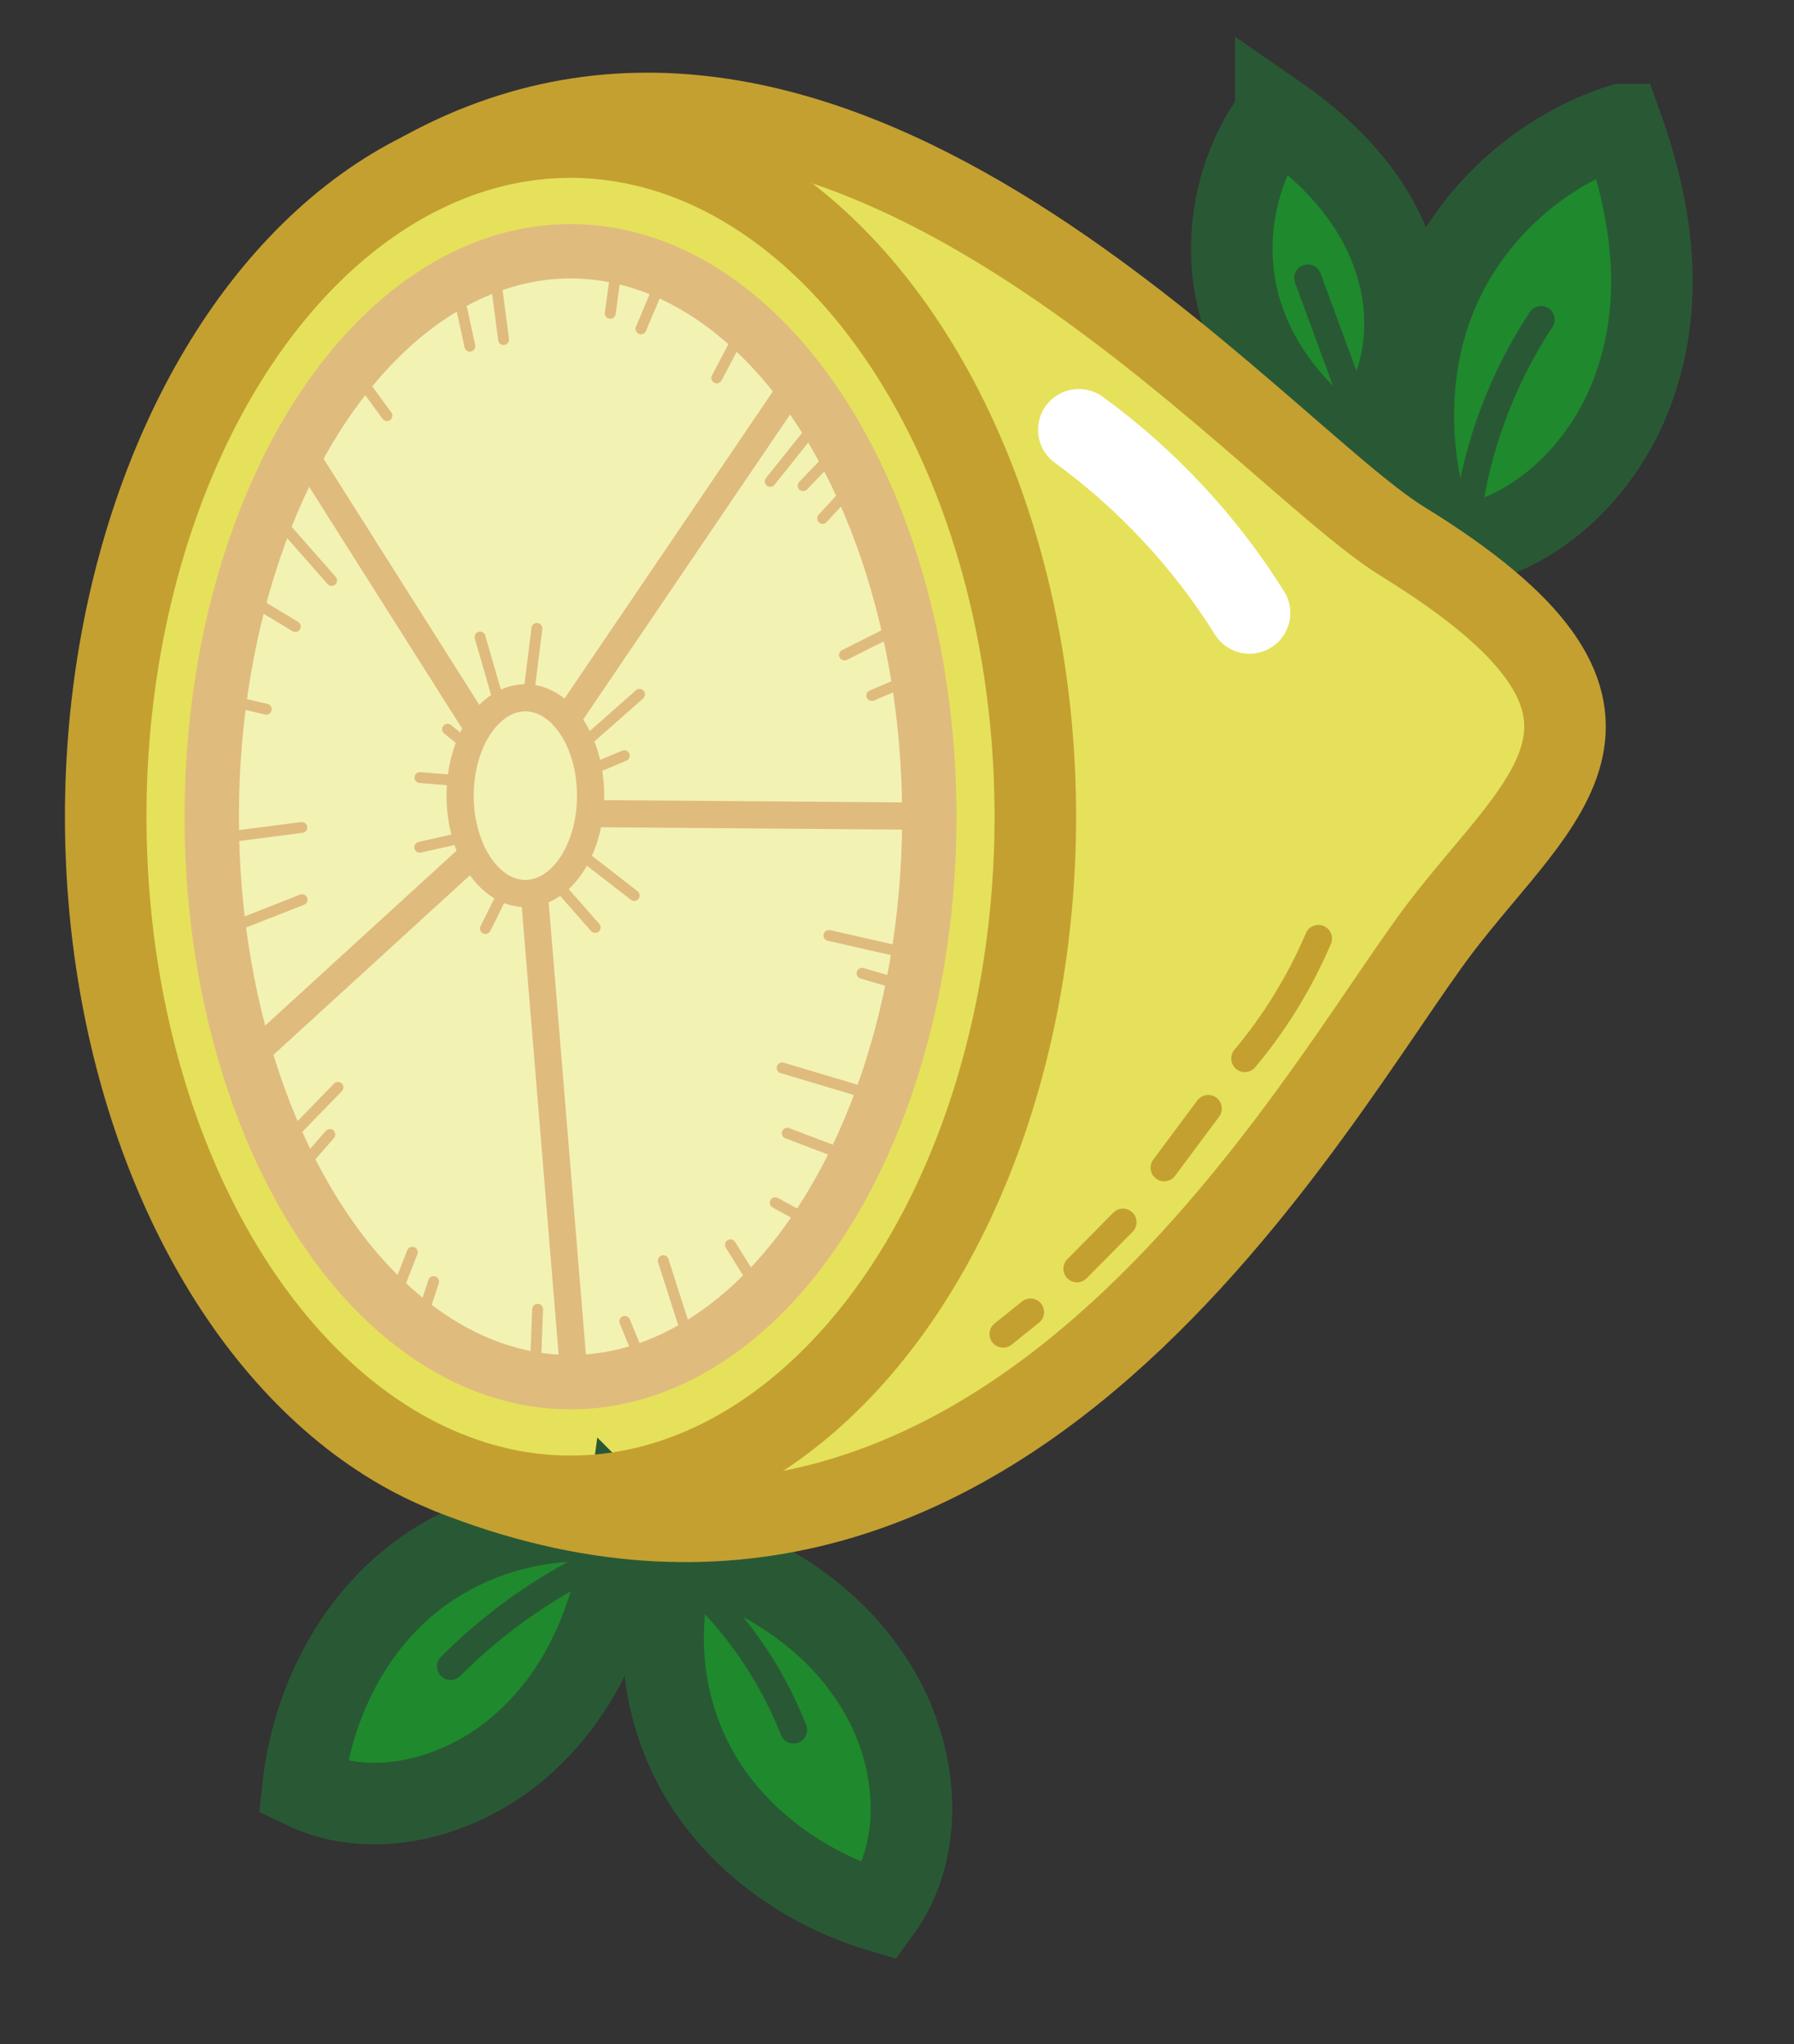 <?xml version="1.0" encoding="UTF-8"?><svg id="d" xmlns="http://www.w3.org/2000/svg" viewBox="0 0 330 376"><rect x="0" y="0" width="330" height="376" fill="#333333" stroke="none"/><defs><style>.v{fill:#f2f2b3;stroke-width:10px;}.v,.w,.x,.y,.z,.aa,.ab,.ac{stroke-linecap:round;stroke-miterlimit:10;}.v,.y,.ac{stroke:#e0bb7e;}.w,.y,.z,.aa,.ab,.ac{fill:none;}.w,.z,.ac{stroke-width:5px;}.w,.aa{stroke:#c4a031;}.x{fill:#1e8a2d;}.x,.z{stroke:#295934;}.x,.aa,.ab{stroke-width:15px;}.ad{fill:#e6e15a;}.y{stroke-width:2px;}.ab{stroke:#fff;}</style></defs><path class="ad" d="m108.4,276.998c-31.333-.534-59.717-22.223-74.486-49.862s-17.615-60.268-14.945-91.492c1.959-22.908,6.842-45.898,17.661-66.185,10.819-20.287,28.038-37.746,49.596-45.738,25.352-9.398,54.185-4.892,78.797,6.303,24.612,11.194,45.818,28.548,66.714,45.707,13.027,10.697,26.054,21.394,39.081,32.091,7.025,5.768,14.522,12.317,16.06,21.276,1.663,9.685-4.161,18.912-9.742,27-16.614,24.078-33.536,48.122-53.897,69.128-20.361,21.005-44.453,39.007-72.04,48.738-14.004,4.94-28.817,3.273-42.796,3.035Z"/><path class="x" d="m298.26,22.925c-15.07,4.825-27.803,16.485-33.933,31.072s-5.547,31.843.304,46.829c15.782-.476,29.336-12.965,35.194-27.628,5.858-14.663,5.335-31.076-1.565-50.273Z"/><path class="x" d="m115.263,280.39c-14.103-2.429-29.189,1.6-40.203,10.737-11.014,9.138-17.759,23.22-19.33,37.685,12.857,6.215,28.947,1.863,39.774-7.448,10.827-9.311,17.268-22.694,19.758-40.974Z"/><path class="x" d="m124.944,284.264c-4.927,13.436-3.678,29,3.328,41.478,7.007,12.478,19.646,21.647,33.592,25.795,8.427-11.529,7.041-28.139-.17-40.465-7.211-12.326-19.216-21.07-36.75-26.809Z"/><path class="x" d="m234.679,21.058c-7.047,9.454-9.716,22.041-7.113,33.542,2.603,11.501,10.432,21.711,20.473,28.262,9.363-7.127,12.17-20.571,9.369-31.999s-10.229-21.154-22.729-29.805Z"/><path class="z" d="m269.938,95.097c1.7-12.92,6.368-25.44,13.541-36.319"/><path class="z" d="m249.733,76.045c-3.056-8.306-6.112-16.611-9.168-24.917"/><path class="z" d="m82.885,306.489c9.776-9.824,21.651-17.549,34.594-22.505"/><path class="z" d="m124.87,288.9c9.33,7.793,16.659,17.962,21.101,29.277"/><ellipse class="aa" cx="104.945" cy="150.214" rx="85.5" ry="125"/><path class="aa" d="m77.844,31.63c76.637-42.037,153.407,51.495,180.127,67.941,50.62,31.156,25.678,46.536,7.068,70.962-23.432,30.757-80.806,141.055-182.384,100.381"/><ellipse class="v" cx="104.945" cy="150.214" rx="66" ry="104"/><path class="w" d="m242.516,172.612c-3.393,7.969-7.97,15.434-13.535,22.071"/><path class="w" d="m222.251,203.886c-2.702,3.627-5.404,7.255-8.105,10.882"/><path class="w" d="m206.565,224.796c-2.82,2.851-5.64,5.703-8.46,8.554"/><path class="w" d="m189.556,241.322c-1.68,1.348-3.36,2.696-5.04,4.043"/><path class="ab" d="m198.447,79.05c12.483,9.092,23.205,20.593,31.398,33.683"/><ellipse class="ac" cx="96.639" cy="146.339" rx="12" ry="18"/><line class="ac" x1="146.463" y1="70.114" x2="104.785" y2="131.539"/><line class="ac" x1="87.77" y1="133.692" x2="54.112" y2="80.502"/><line class="ac" x1="86.342" y1="157.684" x2="47.099" y2="193.549"/><line class="ac" x1="98.4" y1="165.749" x2="105.762" y2="255.135"/><line class="ac" x1="109.176" y1="149.641" x2="168.559" y2="150.1"/><line class="y" x1="107.383" y1="136.761" x2="117.64" y2="127.705"/><line class="y" x1="109.873" y1="141.068" x2="114.834" y2="138.986"/><line class="y" x1="149.371" y1="78.924" x2="141.681" y2="88.546"/><line class="y" x1="152.452" y1="84.409" x2="147.733" y2="89.323"/><line class="y" x1="155.36" y1="90.964" x2="151.316" y2="95.345"/><line class="y" x1="163.92" y1="116.155" x2="155.342" y2="120.473"/><line class="y" x1="165.385" y1="125.781" x2="160.368" y2="127.927"/><line class="y" x1="135.573" y1="62.429" x2="131.844" y2="69.511"/><line class="y" x1="121.501" y1="51.96" x2="117.898" y2="60.475"/><line class="y" x1="113.116" y1="51.323" x2="112.251" y2="57.634"/><line class="y" x1="92.635" y1="62.455" x2="91.467" y2="53.572"/><line class="y" x1="86.425" y1="63.675" x2="84.979" y2="56.97"/><line class="y" x1="71.174" y1="76.45" x2="66.555" y2="70.102"/><line class="y" x1="98.759" y1="115.573" x2="97.347" y2="126.941"/><line class="y" x1="91.474" y1="128.137" x2="88.299" y2="117.171"/><line class="y" x1="47.145" y1="110.899" x2="54.322" y2="115.236"/><line class="y" x1="84.58" y1="135.952" x2="82.328" y2="134.116"/><line class="y" x1="61.002" y1="106.765" x2="52.53" y2="97.132"/><line class="y" x1="43.007" y1="129.04" x2="48.98" y2="130.442"/><line class="y" x1="83.875" y1="143.553" x2="77.244" y2="143.013"/><line class="y" x1="84.546" y1="154.183" x2="77.201" y2="155.828"/><line class="y" x1="55.529" y1="152.183" x2="42.409" y2="153.882"/><line class="y" x1="55.566" y1="165.473" x2="41.498" y2="170.994"/><line class="y" x1="53.843" y1="208.549" x2="62.164" y2="199.993"/><line class="y" x1="56.835" y1="213.056" x2="60.677" y2="208.655"/><line class="y" x1="92.269" y1="164.797" x2="89.291" y2="170.784"/><line class="y" x1="73.042" y1="237.466" x2="75.84" y2="230.314"/><line class="y" x1="78.071" y1="240.892" x2="79.759" y2="235.711"/><line class="y" x1="98.89" y1="240.803" x2="98.552" y2="249.79"/><line class="y" x1="165.35" y1="174.978" x2="152.484" y2="172.047"/><line class="y" x1="164.987" y1="180.892" x2="158.571" y2="179.01"/><line class="y" x1="162.418" y1="201.949" x2="143.863" y2="196.407"/><line class="y" x1="156.414" y1="212.824" x2="144.814" y2="208.418"/><line class="y" x1="148.422" y1="224.389" x2="142.599" y2="221.202"/><line class="y" x1="138.714" y1="235.947" x2="134.36" y2="228.941"/><line class="y" x1="126.024" y1="244.401" x2="121.999" y2="231.861"/><line class="y" x1="117.809" y1="250.07" x2="114.923" y2="243.033"/><line class="y" x1="116.663" y1="164.703" x2="107.84" y2="157.858"/><line class="y" x1="109.481" y1="170.579" x2="102.433" y2="162.575"/></svg>